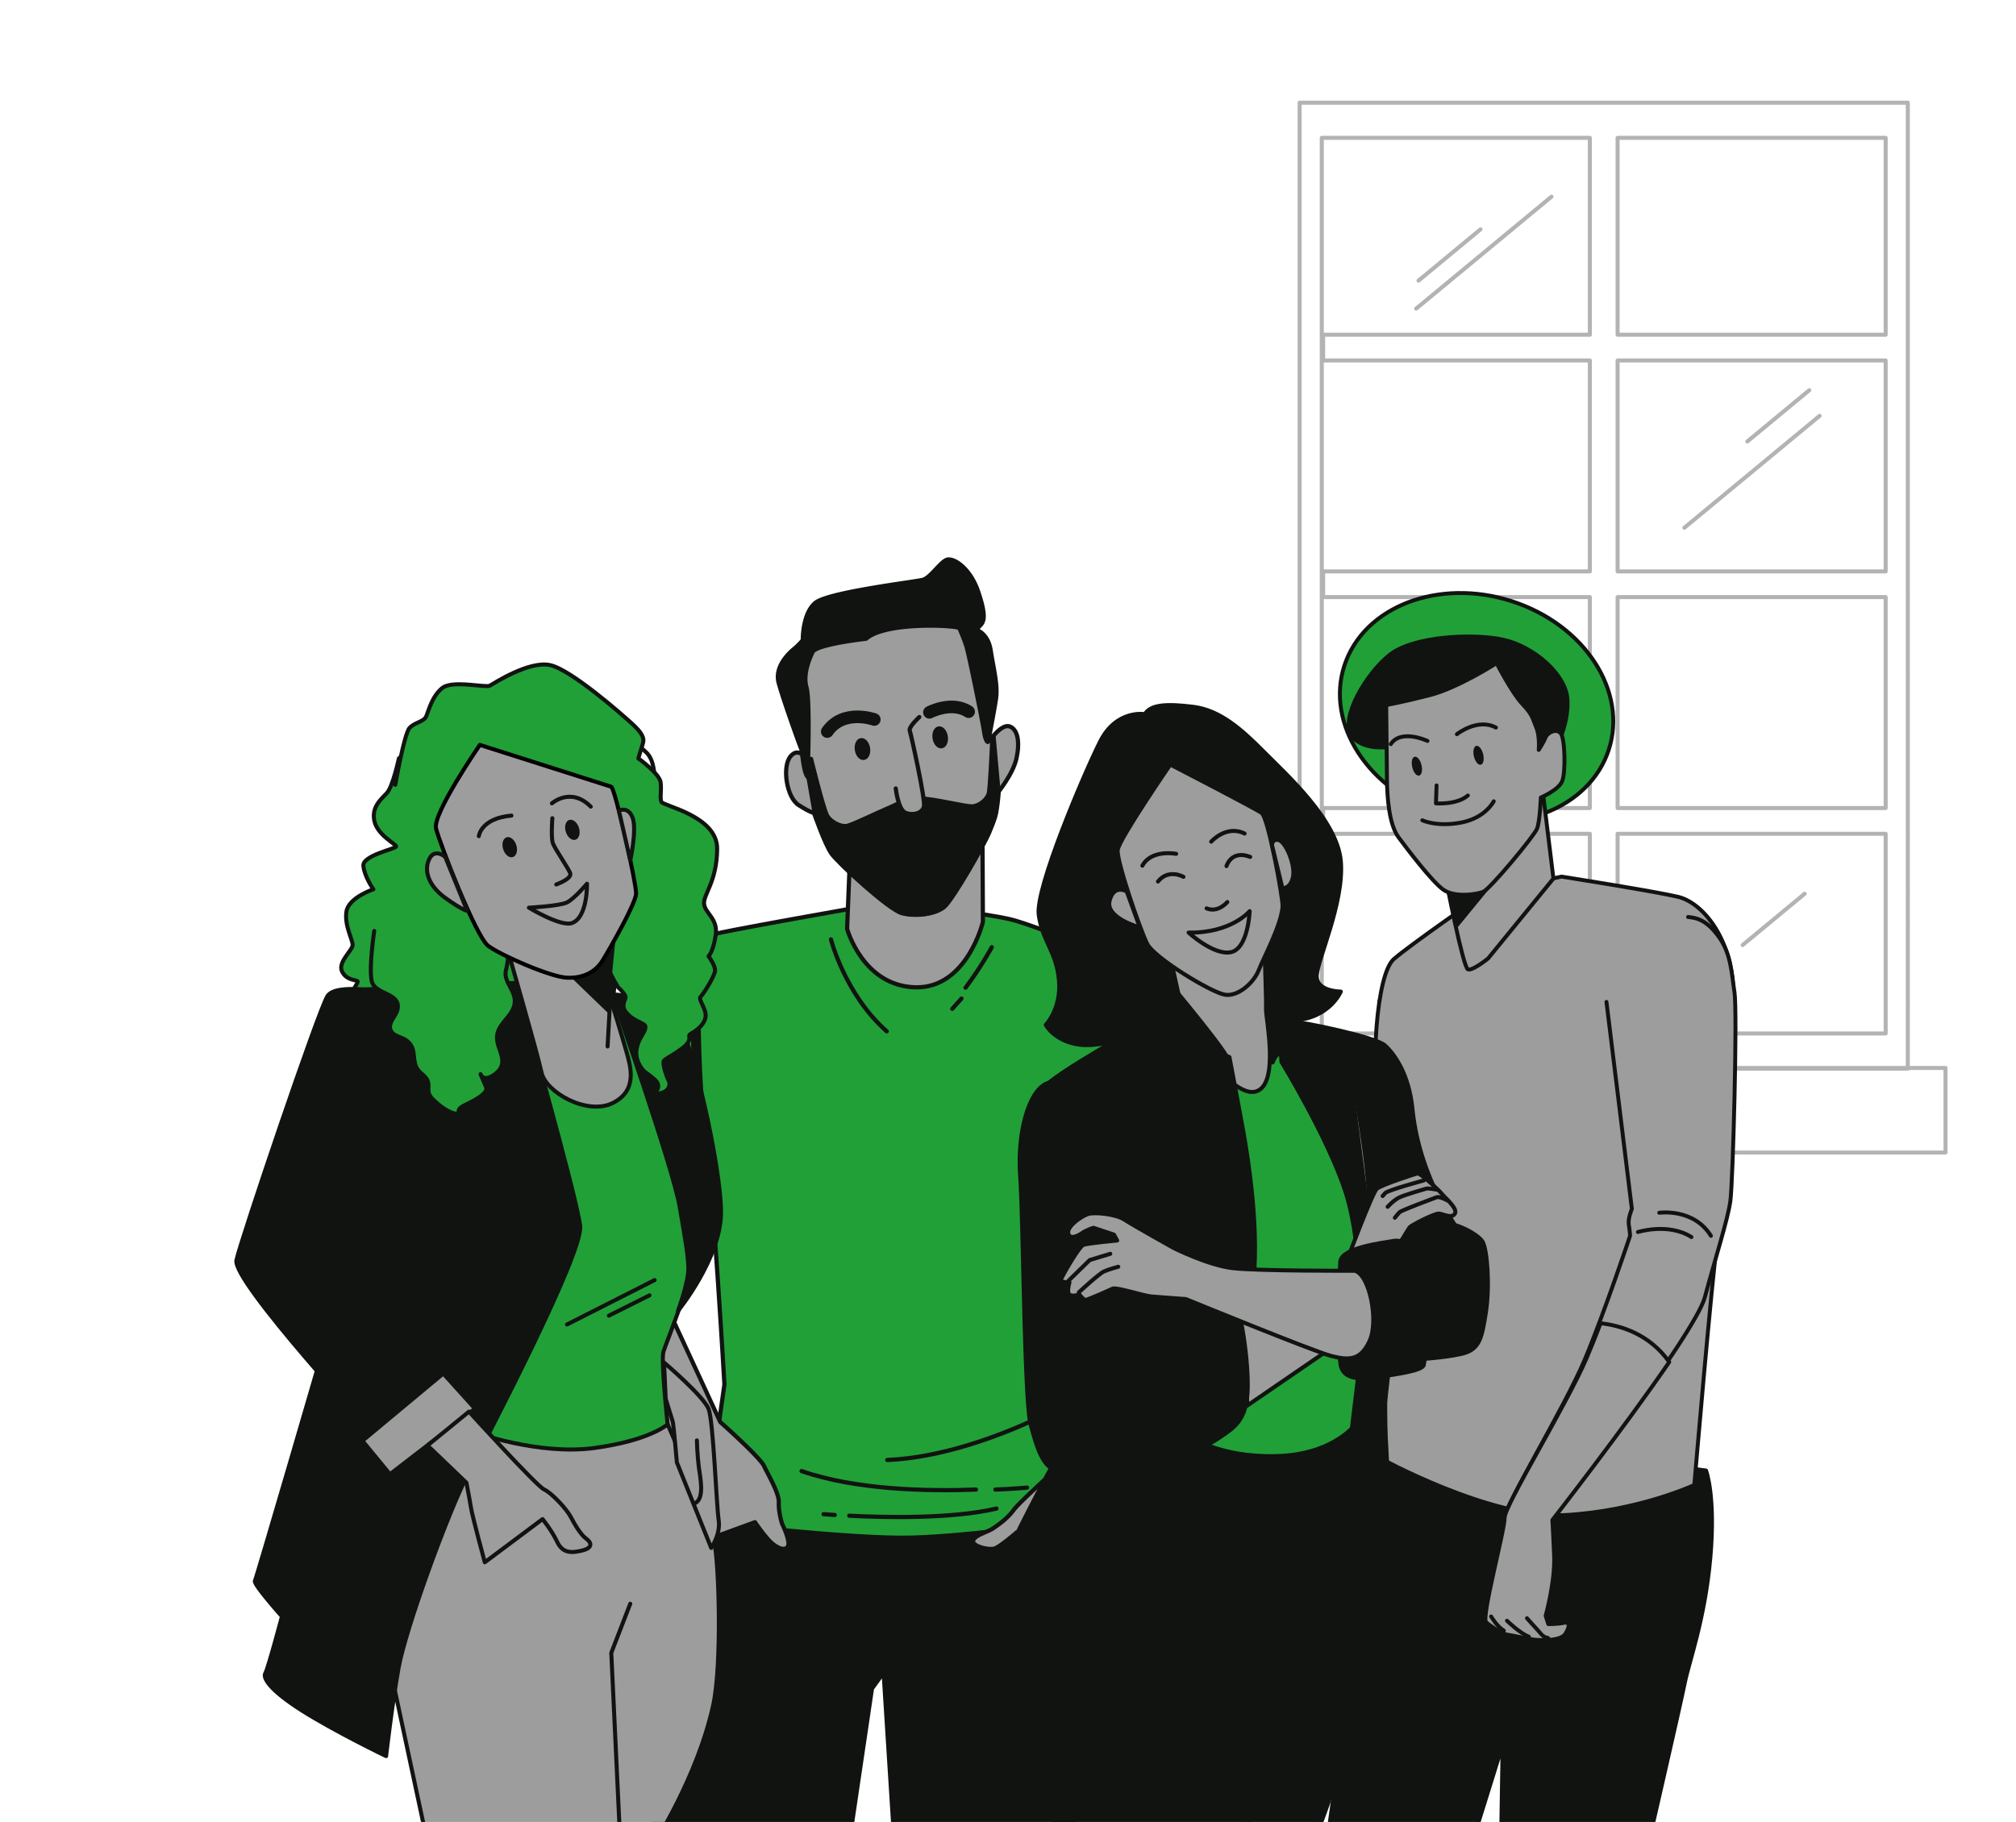 <svg width="427" height="386" fill="none" xmlns="http://www.w3.org/2000/svg"><g clip-path="url(#clip0_3040_437)"><g opacity=".3" stroke="#000" stroke-width=".853" stroke-miterlimit="10" stroke-linecap="round" stroke-linejoin="round"><path d="M342.617 176.642h56.779v42.304h-56.779v-42.304zM279.96 29.204h56.78v41.71h-56.492v5.45h56.492v44.69h-56.492v5.448h56.492v44.691h-56.492v5.449h56.492v42.304h-56.78V29.204zm62.657 47.16h56.779v44.69h-56.779v-44.69zm0 50.138h56.779v44.69h-56.779v-44.69zm56.779-55.587h-56.779V29.204h56.779v41.71zM275.27 226.395h128.815V21.754H275.27v204.641zm53.332-184.719l-28.646 23.707m85.445 22.719l-28.646 23.707m-36.056 76.556l-28.646 23.707M313.579 48.59l-13.13 10.866m82.77 23.214l-13.13 10.866m-51.078 102.237l-13.129 10.866m9.178-63.219l-13.129 10.866m80.301 35.066l-13.131 10.866"/><path d="M267.852 226.26h144.22v17.916h-144.22V226.26z"/></g><path d="M340.312 160.036c-4.877 12.193-21.171 17.552-36.394 11.97-15.224-5.584-23.612-19.996-18.736-32.19 4.876-12.195 21.17-17.553 36.393-11.97 15.224 5.583 23.613 19.995 18.737 32.19z" fill="#21A038"/><path d="M285.181 139.816c4.876-12.194 21.171-17.553 36.394-11.97 15.224 5.584 23.613 19.995 18.737 32.19-4.876 12.194-21.17 17.553-36.394 11.97-15.224-5.584-23.612-19.996-18.737-32.19z" stroke="#111311" stroke-width=".831" stroke-miterlimit="10" stroke-linecap="round" stroke-linejoin="round"/><path d="M294.476 158.221s-6.118 1.027-8.319-2.607c-2.201-3.635 3.185-12.942 8.226-16.914 5.039-3.972 17.746-4.56 24.063-3.161 6.317 1.399 13.228 7.246 13.55 12.653.322 5.408-2.544 10.325-2.913 11.982-.37 1.656-4.113 1.246-4.529.353-.417-.895-6.706-14.026-8.231-14.758-1.525-.733-2.753.263-4.628 1.048-1.875.784-15.934 5.182-15.934 5.182l-1.285 6.222z" fill="#111311" stroke="#111311" stroke-width=".831" stroke-miterlimit="10" stroke-linecap="round" stroke-linejoin="round"/><path d="M297.146 295.648l-.134-17.725-8.746 20.54v.002c-1.758 2.391-3.878 5.496-4.993 7.968-2.113 4.689 3.078 20.812 3.783 19.25.703-1.563 6.307-22.014 6.307-22.014s1-3.507 1.161-6.329l2.622-1.692z" fill="#9D9D9D" stroke="#111311" stroke-width=".831" stroke-miterlimit="10" stroke-linecap="round" stroke-linejoin="round"/><path d="M293.764 307.612s-5.711 1.33-7.413 13.324c-.465 3.271-.854 38.114-1.67 43.861l-3.383 23.837 30.044 3.274 6.921-22.229-.362 22.456 30.133 3.284s7.97-34.585 8.817-38.894c.847-4.309 4.267-13.472 5.416-26.55 1.151-13.079-.913-18.438-.913-18.438l-66.266-8.445-1.324 4.52z" fill="#111311" stroke="#111311" stroke-width=".831" stroke-miterlimit="10" stroke-linecap="round" stroke-linejoin="round"/><path d="M314.545 189.181s-15.804 10.931-19.331 14.014c-3.657 3.197-5.1 22.866-2.965 36.761 2.133 13.896 3.475 35.165 3.083 39.392-.391 4.226-3.292 29.437-3.292 29.437s23.607 13.046 39.293 12.204c15.689-.844 27.532-6.378 27.532-6.378s3.666-43.359 5.002-52.82c1.336-9.459 3.742-41.003 3.269-52.155-.473-11.152-6.613-18.442-11.769-19.648-5.157-1.205-24.646-4.27-24.646-4.27l-16.176 3.463z" fill="#9D9D9D" stroke="#111311" stroke-width=".831" stroke-miterlimit="10" stroke-linecap="round" stroke-linejoin="round"/><path d="M306.174 185.857s3.722 19.228 4.752 19.527c1.031.3 4.264-2.328 4.264-2.328l13.835-16.932-2.114-17.254s-3.815 8.591-9.55 13.74c-5.733 5.148-11.187 3.247-11.187 3.247z" fill="#9D9D9D" stroke="#111311" stroke-width=".831" stroke-miterlimit="10" stroke-linecap="round" stroke-linejoin="round"/><path d="M318.899 183.41L308.6 195.981l-2.574-10.275 12.873-2.296z" fill="#111311" stroke="#111311" stroke-width=".831" stroke-miterlimit="10" stroke-linecap="round" stroke-linejoin="round"/><path d="M316.986 140.491s-8.117 5.245-14.235 6.806c-6.121 1.562-9.142 2.068-9.142 2.068s.116 12.413.158 15.9c.042 3.488.412 9.38 2.438 12.108 2.026 2.729 6.998 9.262 9.424 11.06 2.426 1.797 7.089 1.052 8.507.51 1.417-.542 10.786-11.781 11.415-13.384.63-1.603.803-6.6.803-6.6s3.704-1.547 4.504-3.41c.801-1.862.625-9.127-.295-10.202-.92-1.076-2.792-.166-3.212.903-.42 1.069-1.444 2.629-1.444 2.629s.276-2.895-.527-4.794c-.803-1.899-.706-2.585-2.922-4.917-2.217-2.331-5.472-8.677-5.472-8.677z" fill="#9D9D9D" stroke="#111311" stroke-width=".831" stroke-miterlimit="10" stroke-linecap="round" stroke-linejoin="round"/><path d="M304.273 166.398l-.13 3.805s4.431.344 6.751-1.665m-9.643 5.246s3.061 1.477 8.237.481c5.176-.995 6.895-4.508 6.895-4.508m-14.035-12.782s-5.575-2.631-7.776.675m14.003-2.105s4.383-3.492 8.271-1.405" stroke="#111311" stroke-width=".831" stroke-miterlimit="10" stroke-linecap="round" stroke-linejoin="round"/><path d="M301.086 162.1c.261 1.104.032 2.1-.51 2.221s-1.195-.677-1.455-1.782c-.26-1.106-.033-2.1.51-2.222.543-.12 1.194.677 1.455 1.783zm13.061-2.299c.261 1.105.032 2.099-.511 2.221-.542.12-1.193-.677-1.455-1.782-.26-1.106-.032-2.101.511-2.221.543-.121 1.193.676 1.455 1.782z" fill="#111311"/><path d="M340.257 212.263l5.384 43.871s-.879 2.022-.657 3.32c.222 1.298.276 2.363.276 2.363s-5.453 16.354-9.621 26.277c-4.168 9.924-17.102 31.161-17.052 33.712.051 2.551-4.901 21.081-3.832 22.049 1.069.969 3.657 2.533 4.446 2.622.788.089 4.282.906 5.465 1.039 1.183.133 5.551.413 6.57-1.17 1.018-1.581.965-2.648-.276-2.363-1.241.284-3.242.271-3.242.271l-.559-1.76s1.991-7.198 1.752-12.74c-.24-5.541-.376-7.465-.376-7.465s30.483-39.623 32.56-47.449c2.076-7.825 4.861-16.42 5.406-20.388.546-3.968 1.511-40.127.873-44.228-.637-4.101-.683-8.136-3.379-11.833-2.697-3.696-4.867-3.941-6.445-4.118" fill="#9D9D9D"/><path d="M340.257 212.263l5.384 43.871s-.879 2.022-.657 3.32c.222 1.298.276 2.363.276 2.363s-5.453 16.354-9.621 26.277c-4.168 9.924-17.102 31.161-17.052 33.712.051 2.551-4.901 21.081-3.832 22.049 1.069.969 3.657 2.533 4.446 2.622.788.089 4.282.906 5.465 1.039 1.183.133 5.551.413 6.57-1.17 1.018-1.581.965-2.648-.276-2.363-1.241.284-3.242.271-3.242.271l-.559-1.76s1.991-7.198 1.752-12.74c-.24-5.541-.376-7.465-.376-7.465s30.483-39.623 32.56-47.449c2.076-7.825 4.861-16.42 5.406-20.388.546-3.968 1.511-40.127.873-44.228-.637-4.101-.683-8.136-3.379-11.833-2.697-3.696-4.867-3.941-6.445-4.118m-10.626 66.74s6.45-2.023 11.333 1.068m-6.822-5.144s7.297-1.051 10.947 4.888" stroke="#111311" stroke-width=".831" stroke-miterlimit="10" stroke-linecap="round" stroke-linejoin="round"/><path d="M339.015 280.343c-1 2.606-2.011 5.144-2.957 7.363-4.247 9.964-17.417 31.295-17.369 33.854.048 2.561-5.005 21.166-3.921 22.138 1.085.971 3.714 2.538 4.516 2.626.802.089 4.351.905 5.554 1.038 1.202.133 5.64.409 6.677-1.179 1.037-1.59.984-2.661-.278-2.373-1.26.286-3.295.275-3.295.275l-.566-1.765s2.032-7.229 1.795-12.791c-.236-5.561-.372-7.493-.372-7.493s14.906-19.124 24.76-33.477c-4.229-5.985-10.373-7.756-14.544-8.216z" fill="#9D9D9D" stroke="#111311" stroke-width=".831" stroke-miterlimit="10" stroke-linecap="round" stroke-linejoin="round"/><path d="M323.424 342.839s1.777 2.007 2.399 2.652c.622.645.777 1.239 2.081 1.546" fill="#9D9D9D"/><path d="M323.424 342.839s1.777 2.007 2.399 2.652c.622.645.777 1.239 2.081 1.546" stroke="#111311" stroke-width=".831" stroke-miterlimit="10" stroke-linecap="round" stroke-linejoin="round"/><path d="M319.184 343.368s2.785 2.697 4.643 3.386z" fill="#9D9D9D"/><path d="M319.184 343.368s2.785 2.697 4.643 3.386" stroke="#111311" stroke-width=".831" stroke-miterlimit="10" stroke-linecap="round" stroke-linejoin="round"/><path d="M315.83 342.467s1.184 2.083 2.685 2.99z" fill="#9D9D9D"/><path d="M315.83 342.467s1.184 2.083 2.685 2.99" stroke="#111311" stroke-width=".831" stroke-miterlimit="10" stroke-linecap="round" stroke-linejoin="round"/><path d="M292.922 302.4s-.06 5.701.103 6.644c.162.944-.504 2.567-.702 6.092-.198 3.526.162 7.267-1.922 6.42-2.084-.85-2.271-6.885-1.914-8.389.356-1.503-1.612-6.349-1.612-6.349" fill="#9D9D9D"/><path d="M292.922 302.4s-.06 5.701.103 6.644c.162.944-.504 2.567-.702 6.092-.198 3.526.162 7.267-1.922 6.42-2.084-.85-2.271-6.885-1.914-8.389.356-1.503-1.612-6.349-1.612-6.349" stroke="#111311" stroke-width=".831" stroke-miterlimit="10" stroke-linecap="round" stroke-linejoin="round"/><path d="M254.42 273.423c-1.637-4.572-10.482-66.107-10.482-66.107-4.094 8.439-11.252 51.309-11.252 51.309l-1.005 23.003-.835 4.25c4.578-2.625 15.619-7.621 21.509 1.01.159-.41.281-.757.358-1.032 1.585-5.669 3.344-7.86 1.707-12.433z" fill="#21A038"/><path d="M254.42 273.423c-1.637-4.572-10.482-66.107-10.482-66.107-4.094 8.439-11.252 51.309-11.252 51.309l-1.005 23.003-.835 4.25c4.578-2.625 15.619-7.621 21.509 1.01.159-.41.281-.757.358-1.032 1.585-5.669 3.344-7.86 1.707-12.433zm-5.206 5.224c1.124.308 2.2.735 3.183 1.314m-19.198-.924s5.897-1.644 11.927-1.093m6.508-1.459s-4.566-3.648-8.719-2.726" stroke="#111311" stroke-width=".891" stroke-miterlimit="10" stroke-linecap="round" stroke-linejoin="round"/><path d="M138.152 387.173l6.789-46.272 6.343-25.144 74.445 4.335 4.346 18.859-2.98 57.174-37.518-3.519-2.418-38.281-2.478 3.431-4.899 33.117-41.63-3.7z" fill="#111311" stroke="#111311" stroke-width=".891" stroke-miterlimit="10" stroke-linecap="round" stroke-linejoin="round"/><path d="M184.441 191.767s-33.087 5.779-35.161 6.595c-2.074.815-1.506 31.377.152 42.645 1.658 11.269 4.001 52.301 4.001 52.301l-4.101 29.113s31.29 3.75 44.049 3.333c12.76-.416 26.97-2.717 26.97-2.717s7.649-25.344 8.222-42.464c.573-17.121 10.249-58.842 10.66-61.632.412-2.79 3.675-12.99 3.675-12.99s-22.967-9.837-29.016-11.213c-6.048-1.377-20.44-3.134-29.451-2.971z" fill="#21A038" stroke="#111311" stroke-width=".891" stroke-miterlimit="10" stroke-linecap="round" stroke-linejoin="round"/><path d="M176 199.017s2.951 11.659 11.814 19.476m22.256-17.822s-2.232 4.161-5.566 8.589m-.857 2.289l-1.946 2.177m-21.82 107.394c7.667.388 21.764.696 31.177-1.515m-36.62 1.191s.869.074 2.368.167m29.914-5.379c-10.154.381-25.448.093-36.943-3.925m47.76 3.503s-2.582.251-6.707.422m7.352-14.387c-6.408 2.893-18.572 7.644-30.264 8.118m34.888-10.296s-.876.46-2.424 1.185" stroke="#111311" stroke-width=".891" stroke-miterlimit="10" stroke-linecap="round" stroke-linejoin="round"/><path d="M180.067 180.564l-.648 16.215s3.308 12.103 14.455 12.388c10.932.279 14.31-13.85 14.31-13.85l-.085-17.188s-10.542 7.33-15.792 6.115c-5.249-1.216-12.24-3.68-12.24-3.68z" fill="#9D9D9D" stroke="#111311" stroke-width=".891" stroke-miterlimit="10" stroke-linecap="round" stroke-linejoin="round"/><path d="M170.821 160.852s-1.643-2.777-3.418-.571c-1.776 2.205-.797 8.664 1.743 10.276 2.539 1.612 3.255 1.679 3.255 1.679s2.288 6.582 3.683 8.586c1.395 2.003 12.137 11.876 14.923 12.638 2.786.76 6.964.279 8.767-1.3 1.804-1.578 8.316-12.952 9.448-15.717 1.134-2.765 1.344-3.369 1.599-5.093.255-1.724.353-3.212.353-3.212s3.377-4.053 4.124-7.478c.748-3.425.296-6.09-1.418-6.75-1.713-.661-4.165 2.854-4.165 2.854l-3.632-19.566s-1.381-5.374-3.077-6.157c-1.696-.784-14.68-.38-20.386 1.455-5.706 1.837-11.312 3.807-12.052 6.359-.739 2.553.253 21.997.253 21.997z" fill="#9D9D9D" stroke="#111311" stroke-width=".891" stroke-miterlimit="10" stroke-linecap="round" stroke-linejoin="round"/><path d="M183.453 135.324s-10.531 1.152-11.344 2.827c-.812 1.673-2.038 4.865-1.292 7.463.745 2.599.331 15.59.331 15.59s1.076 4.186.045 3.506c-1.029-.68-1.249-5.563-1.535-6.173-.286-.61-3.755-10.271-4.73-13.864-.975-3.592 2.48-6.575 3.337-7.272.856-.698 1.77-1.779 1.77-1.779s-.106-5.651 2.678-7.918c2.785-2.267 21.189-4.431 22.76-4.867 1.572-.437 3.541-3.558 4.955-4.203 1.414-.645 5.031 1.638 6.738 6.661 1.705 5.022 1.321 6.348.435 7.236l-.884.89s2.544.627 3.119 4.377c.576 3.75 1.551 7.342 1.126 10.22-.426 2.877-1.526 8.384-1.611 8.959-.085.576-.653-.03-.926-2.001-.274-1.971-3.218-16.445-3.734-18.05a36.801 36.801 0 00-1.504-3.836c-.287-.61-15.608-1.463-19.734 2.234z" fill="#111311" stroke="#111311" stroke-width=".891" stroke-miterlimit="10" stroke-linecap="round" stroke-linejoin="round"/><path d="M191.235 193.4c2.802.763 7.003.28 8.817-1.305 1.814-1.586 8.362-13.009 9.502-15.786 1.139-2.778 1.35-3.385 1.607-5.117.256-1.731.356-3.227.356-3.227l-1.074-11.94c-.107.135-.195.248-.26.336-.163 3.641-.503 10.669-.739 11.662-.321 1.349-1.979 2.698-3.452 2.81-1.475.113-8.139-1.64-11.17-1.674-3.031-.033-4.154.989-6.614 2.014-2.459 1.023-7.57 3.552-8.823 3.811-1.253.259-3.402-.82-4.177-2.147-.776-1.326-3.421-12.06-3.421-12.06-.083.665-.902 1.874-.902 1.874l1.641 9.433s2.301 6.611 3.704 8.623c1.402 2.013 12.203 11.929 15.005 12.693z" fill="#111311"/><path d="M191.235 193.4c2.802.763 7.003.28 8.817-1.305 1.814-1.586 8.362-13.009 9.502-15.786 1.139-2.778 1.35-3.385 1.607-5.117.256-1.731.356-3.227.356-3.227l-1.074-11.94c-.107.135-.195.248-.26.336-.163 3.641-.503 10.669-.739 11.662-.321 1.349-1.979 2.698-3.452 2.81-1.475.113-8.139-1.64-11.17-1.674-3.031-.033-4.154.989-6.614 2.014-2.459 1.023-7.57 3.552-8.823 3.811-1.253.259-3.402-.82-4.177-2.147-.776-1.326-3.421-12.06-3.421-12.06-.083.665-.902 1.874-.902 1.874l1.641 9.433s2.301 6.611 3.704 8.623c1.402 2.013 12.203 11.929 15.005 12.693z" stroke="#111311" stroke-width=".891" stroke-miterlimit="10" stroke-linecap="round" stroke-linejoin="round"/><path d="M194.716 151.909s-2.297 2.102-2.029 2.869c.269.769 3.349 14.651 3.022 16.097-.326 1.445-2.404 1.969-3.941 1.314-1.538-.653-2.041-5.144-2.041-5.144" fill="#9D9D9D"/><path d="M194.716 151.909s-2.297 2.102-2.029 2.869c.269.769 3.349 14.651 3.022 16.097-.326 1.445-2.404 1.969-3.941 1.314-1.538-.653-2.041-5.144-2.041-5.144" stroke="#111311" stroke-width=".891" stroke-miterlimit="10" stroke-linecap="round" stroke-linejoin="round"/><path d="M196.855 150.916s4.703-2.494 8.306-.141m-19.981 1.654s-6.549-2.356-9.964 2.558" stroke="#111311" stroke-width="2.672" stroke-miterlimit="10" stroke-linecap="round" stroke-linejoin="round"/><path d="M183.824 158.527c.137 1.038-.269 1.955-.904 2.048-.636.092-1.262-.676-1.399-1.714-.137-1.038.269-1.955.904-2.047.636-.093 1.263.675 1.399 1.713z" fill="#111311"/><path d="M181.499 158.862c-.158-1.036.239-1.951.887-2.045.649-.094 1.302.669 1.461 1.705.158 1.035-.239 1.951-.888 2.045-.648.094-1.301-.67-1.46-1.705z" stroke="#111311" stroke-width=".891" stroke-miterlimit="10" stroke-linecap="round" stroke-linejoin="round"/><path d="M200.287 156.049c.137 1.038-.268 1.955-.904 2.047-.636.092-1.262-.676-1.398-1.713-.137-1.038.268-1.955.904-2.047.636-.093 1.263.675 1.398 1.713z" fill="#111311"/><path d="M197.964 156.387c-.158-1.035.239-1.951.887-2.045.648-.094 1.302.67 1.46 1.705.158 1.036-.239 1.951-.887 2.045-.648.094-1.302-.669-1.46-1.705zm-11.424 21.087s8.351 2.684 13.919-2.498m53.26 110.868a7.934 7.934 0 010 0z" stroke="#111311" stroke-width=".891" stroke-miterlimit="10" stroke-linecap="round" stroke-linejoin="round"/><path d="M253.299 286.226c-6.003-8.685-17.279-3.645-21.954-.999l-4.862 21.036-1.552 3.897s-9.009 8.047-10.238 9.75c-1.229 1.703-2.977 2.954-4.281 3.842-1.304.888-3.928 1.45-4.298 2.628-.369 1.178 3.399 2.139 4.644 1.649 1.245-.489 4.608-3.408 4.608-3.408l-2.501 5.021 14.231 8.209s1.448-4.512 2.247-7.267c.798-2.755 2.347-9.278 2.716-10.457.36-1.148 18.915-27.353 21.437-34.425a17.21 17.21 0 01-.197.524zM148.347 197.84s-4.369 3.409-5.684 7.108c-1.315 3.699-20.069 49.78-23.978 56.653-3.909 6.873-5.132 12.593-3.822 15.535 1.312 2.941 28.437 27.884 28.437 27.884s1.808 11.44 2.356 14.31a657.887 657.887 0 001.568 7.794l12.675-4.633s1.912 2.798 3.264 4.134c1.353 1.335 3.174 2.112 3.73.958.556-1.156-1.24-4.747-1.24-4.747s-.796-2.49-.697-4.493c.1-2.003-2.24-5.847-3.124-7.742-.883-1.895-9.276-9.332-9.276-9.332l-14.999-32.445 10.957-28.509s-2.504-34.445-.167-42.475z" fill="#9D9D9D" stroke="#111311" stroke-width=".891" stroke-miterlimit="10" stroke-linecap="round" stroke-linejoin="round"/><path d="M136.761 268.692l11.444-23.925s-3.077-38.91-.76-46.924c0 0-4.338 3.402-5.642 7.093-1.304 3.691-19.904 49.681-23.782 56.54-3.877 6.86-5.091 12.569-3.788 15.505.369.834 2.504 4.573 7.209 7.961 2.146-3.292 7.601-10.897 17.415-10.663l-2.096-5.587z" fill="#21A038" stroke="#111311" stroke-width=".891" stroke-miterlimit="10" stroke-linecap="round" stroke-linejoin="round"/><path d="M123.01 265.753s6.055-.3 11.25 2.559m-3.119-3.514s4.771 1.855 6.281 3.855" stroke="#111311" stroke-width=".891" stroke-miterlimit="10" stroke-linecap="round" stroke-linejoin="round"/><path d="M232.683 305.385s-14.206 29.301-12.336 46.004c1.87 16.701 2.954 36.857 2.954 36.857l53.667 5.048s8.525-19.622 9.32-31.803c.793-12.181 1.062-25.896 1.062-25.896l1.492-35.14-53.49-5.032-2.669 9.962z" fill="#111311" stroke="#111311" stroke-width=".853" stroke-miterlimit="10" stroke-linecap="round" stroke-linejoin="round"/><path d="M254.892 337.746s6.333 20.156 8.315 35.653c1.982 15.497 1.477 18.214 1.477 18.214m-2.106-36.601s10.451-7.387 14.528-16.994" stroke="#111311" stroke-width=".853" stroke-miterlimit="10" stroke-linecap="round" stroke-linejoin="round"/><path d="M273.854 217.743l-26.052 6.238s7.147 15.67 7.52 37.18c.372 21.51-3.524 42.986-3.524 42.986s6.016 4.642 18.516 4.343c12.501-.299 17.078-7.086 17.078-7.086s3.499-35.583.662-50.107c-2.838-14.523-14.2-33.554-14.2-33.554z" fill="#21A038" stroke="#111311" stroke-width=".853" stroke-miterlimit="10" stroke-linecap="round" stroke-linejoin="round"/><path d="M242.486 151.3s-6.028-1.069-9.48 5.823c-3.451 6.892-13.755 31.097-12.993 36.707.763 5.61 3.741 7.736 4.282 13.827.539 6.093-2.799 9.472-2.799 9.472s1.832 3.528 7.26 4.205c5.43.678 14.16-3.034 19.774-3.849 5.615-.815 17.78-.847 25.458-1.302 7.677-.454 10.001-6.109 10.001-6.109s-5.191.016-5.099-3.331c.092-3.348 5.805-15.398 5.113-24.19-.69-8.791-11.639-18.546-16.393-23.356-4.753-4.809-9.289-8.759-14.878-9.452-5.589-.693-9.016-.511-10.246 1.555z" fill="#111311" stroke="#111311" stroke-width=".853" stroke-miterlimit="10" stroke-linecap="round" stroke-linejoin="round"/><path d="M235.614 181.905s-5.729 8.093-6.021 15.712c-.291 7.618 5.124 8.638 6.338 7.757m32.269-32.47s10.477 12.328 11.197 24.061" stroke="#111311" stroke-width=".853" stroke-miterlimit="10" stroke-linecap="round" stroke-linejoin="round"/><path d="M247.76 202.25l3.488 15.793s9.604 14.669 14.732 13.208c5.128-1.462 2.099-15.522 2.168-17.458.07-1.936-.277-11.506-.277-11.506s-4.066 5.27-6.257 5.064c-2.192-.206-13.854-5.101-13.854-5.101z" fill="#9D9D9D" stroke="#111311" stroke-width=".853" stroke-miterlimit="10" stroke-linecap="round" stroke-linejoin="round"/><path d="M247.877 161.975s-10.861 15.817-11.143 18.094c-.283 2.278 4.743 16.93 6.255 19.908 1.513 2.978 13.606 10.319 16.459 10.764 2.854.446 6.142-2.612 7.145-5.178 1.002-2.563 4.762-9.483 5.07-13.503.115-1.501-3.013-18.791-4.426-19.81-1.413-1.02-19.36-10.275-19.36-10.275z" fill="#9D9D9D" stroke="#111311" stroke-width=".853" stroke-miterlimit="10" stroke-linecap="round" stroke-linejoin="round"/><path d="M250.656 185.761s-3.167-1.803-5.391.996m14.509-3.264s1.01-3.518 5.025-1.948m-15.686-.653s-5.224-1.028-7.157 2.517m14.578-5.097s3.215-3.631 7.075-1.72m-3.654 14.515s-1.943 2.363-4.391 1.337" stroke="#111311" stroke-width=".853" stroke-miterlimit="10" stroke-linecap="round" stroke-linejoin="round"/><path d="M264.684 193.037s-3.873 4.687-12.93 4.54c0 0 5.395 4.972 9.015 4.137 3.622-.834 3.915-8.677 3.915-8.677zm-26.036-4.176s-2.728-1.657-3.634 1.995c-.905 3.652 6.411 5.624 6.411 5.624l-2.777-7.619zm30.751-9.891s.18-1.476 1.586-.937c1.408.538 3.393 5.165 2.879 7.734-.516 2.568-2.236 2.428-2.236 2.428l-2.229-9.225z" fill="#9D9D9D" stroke="#111311" stroke-width=".853" stroke-miterlimit="10" stroke-linecap="round" stroke-linejoin="round"/><path d="M243.304 216.371s-20.94 11.652-22.059 13.996c-1.12 2.346 4.173 75.549 4.173 75.549s-23.981 42.19-20.288 50.252c3.693 8.063 23.759 17.347 24.58 18.827.822 1.48 13.84-35.632 19.214-49.654 5.375-14.023 14.468-39.425 16.291-51.687 1.824-12.262-.983-28.998-1.981-34.523-.997-5.527-2.83-15.163-2.83-15.163l-17.1-7.597z" fill="#111311" stroke="#111311" stroke-width=".853" stroke-miterlimit="10" stroke-linecap="round" stroke-linejoin="round"/><path d="M248.13 208.789s12.699 15.17 11.928 15.786c-.769.615-10.269 11.802-10.269 11.802l-10.417-19.379 8.758-8.209zm23.293 16.176s10.01 16.373 13.629 27.753c3.618 11.38 3.574 30.99 2.651 38.605l-1.741 14.367s.701 36.841 1.613 43.057c.912 6.216 2.183 17.721 2.183 17.721s2.061-.502 2.819-8.133c.757-7.632 1.877-38.869 1.062-51.381-.816-12.511.695-32.98-.346-36.758l-1.042-3.778 18.243-3.674s-9.705-11.5-11.334-27.836c-.741-7.433-3.872-11.673-5.825-13.437-1.951-1.764-17.384-5.001-20.04-5.081-2.655-.081-1.872 8.575-1.872 8.575z" fill="#111311" stroke="#111311" stroke-width=".853" stroke-miterlimit="10" stroke-linecap="round" stroke-linejoin="round"/><path d="M269.563 225.087s.787-2.223 1.756-1.778c.969.444 8.942 6.317 9.851 5.871.909-.444-7.21-13.396-8.848-15.317a20.695 20.695 0 00-3.364-3.143l-.412 3.319 1.017 11.048z" fill="#111311" stroke="#111311" stroke-width=".853" stroke-miterlimit="10" stroke-linecap="round" stroke-linejoin="round"/><path d="M286.247 226.902s3.869 20.132 3.74 28.634z" fill="#9D9D9D"/><path d="M286.247 226.902s3.869 20.132 3.74 28.634" stroke="#111311" stroke-width=".853" stroke-miterlimit="10" stroke-linecap="round" stroke-linejoin="round"/><path d="M285.477 266.566s5.224-13.953 6.158-14.732c.934-.78 8.069-3.143 8.638-3.234.57-.09 4.577 3.607 5.178 4.387.601.778 3.389 3.061 2.695 4.151-.694 1.092-2.382.066-3.348-.025-.965-.09-5.891 2.481-6.22 2.883-.33.403-2.292 3.83-2.968 4.777-.676.948-10.133 1.793-10.133 1.793z" fill="#9D9D9D" stroke="#111311" stroke-width=".853" stroke-miterlimit="10" stroke-linecap="round" stroke-linejoin="round"/><path d="M306.617 254.343s-1.736-.933-2.319-.7c-.583.233-7.462 2.755-7.886 3.196-.425.441-.975 1.157-.975 1.157m-1.524-2.323s1.285-1.418 2.463-1.98c1.181-.563 5.209-1.721 5.69-1.867.481-.147 2.195.208 2.195.208m-2.679-1.952s-7.653 2.064-8.193 2.686l-.538.623" stroke="#111311" stroke-width=".853" stroke-miterlimit="10" stroke-linecap="round" stroke-linejoin="round"/><path d="M293.181 264.817s7.536-4.41 10.742-5.522c3.206-1.11 9.114 2.093 10.098 3.774.985 1.681 1.569 9.327.708 14.894-.862 5.568-1.334 7.995-5.192 8.868-3.858.874-8.998 1.096-9.526 1.222-.526.127.289-10.563-2.197-16.622-2.485-6.059-4.633-6.614-4.633-6.614z" fill="#111311" stroke="#111311" stroke-width=".853" stroke-miterlimit="10" stroke-linecap="round" stroke-linejoin="round"/><path d="M283.875 267.267s-.782 20.018.26 22.583c1.042 2.565 4.468 2.36 8.104 1.821 3.636-.539 8.995-1.267 9.315-2.472.319-1.203 1.597-12.891.354-17.942-1.244-5.052-4.005-8.837-6.611-8.377-2.608.459-11.055 1.426-11.422 4.387z" fill="#111311" stroke="#111311" stroke-width=".853" stroke-miterlimit="10" stroke-linecap="round" stroke-linejoin="round"/><path d="M264.122 297.82l22.913-15.717-8.241-6.923-17.61 5.516s3.272 12.468 2.938 17.124z" fill="#9D9D9D" stroke="#111311" stroke-width=".853" stroke-miterlimit="10" stroke-linecap="round" stroke-linejoin="round"/><path d="M252.483 306.842s2.179.206 5.486-2.058c3.309-2.264 6.241-3.705 6.314-10.998.074-7.296-1.967-18.655-3.425-20.225-1.458-1.57-12.148-.862-12.508-.181-.359.683 6.627 14.371 6.382 21.935-.246 7.565-2.249 11.527-2.249 11.527z" fill="#111311" stroke="#111311" stroke-width=".853" stroke-miterlimit="10" stroke-linecap="round" stroke-linejoin="round"/><path d="M224.539 231.046s-1.158-3.2-3.987-.777c-2.831 2.425-5.118 9.798-4.466 19.025.652 9.226.871 47.626 2.202 52.477 1.33 4.851 2.558 9.407 5.945 9.87 3.389.464 14.749-.037 22.761-2.432 8.011-2.392 8.755-11.773 7.165-20.086-1.592-8.313-5.538-15.417-8.153-17.669-2.615-2.252-3.8-4.941-6.079-11.028-2.28-6.087-7.273-21.452-8.917-23.756" fill="#111311"/><path d="M224.539 231.046s-1.158-3.2-3.987-.777c-2.831 2.425-5.118 9.798-4.466 19.025.652 9.226.871 47.626 2.202 52.477 1.33 4.851 2.558 9.407 5.945 9.87 3.389.464 14.749-.037 22.761-2.432 8.011-2.392 8.755-11.773 7.165-20.086-1.592-8.313-5.538-15.417-8.153-17.669-2.615-2.252-3.8-4.941-6.079-11.028-2.28-6.087-7.273-21.452-8.917-23.756m.464 48.34a16.93 16.93 0 01-2.37 1.48m12.328-12.648s-3.476 5.463-7.945 9.528" stroke="#111311" stroke-width=".853" stroke-miterlimit="10" stroke-linecap="round" stroke-linejoin="round"/><path d="M286.986 269.221s-20.722.084-25.996-.566c-5.274-.649-12.438-4.273-12.438-4.273s-8.572-4.786-10.398-5.99c-1.825-1.204-6.42-1.641-7.745-1.179-1.325.462-4.395 2.523-4.155 4.016.24 1.493 2.035.635 2.96-.012.925-.647 2.388-1.097 2.388-1.097l4.333 1.442.692 1.244s-6.269.579-7.158.935c-.89.357-3.933 5.655-4.493 6.779-.561 1.123-.125 1.017.71 1.096l.836.08s-.703 2.286.097 2.656c.8.37 1.986-.105 1.986-.105s.85 1.111 1.268 1.151c.418.04 5.037-2.021 5.787-2.391.749-.369 6.578 1.509 8.109 1.655 1.534.146 7.4.558 7.4.558s27.098 11.111 30.788 12.051c3.689.939 6.214 1.033 8.14-3.195 1.926-4.229.021-13.969-3.111-14.855z" fill="#9D9D9D" stroke="#111311" stroke-width=".853" stroke-miterlimit="10" stroke-linecap="round" stroke-linejoin="round"/><path d="M228.486 273.81s4.265-3.94 5.303-4.422c1.039-.481 3.062-1.014 3.062-1.014m-10.507 2.941l4.457-4.357 4.359-1.326M125.556 153.639s1.158.694 3.012 1.39c1.853.694 6.486 2.316 8.571 4.633 2.084 2.316 1.39 7.876 1.39 7.876m-39.42 5.371l-1.815 3.893" stroke="#111311" stroke-width=".853" stroke-miterlimit="10" stroke-linecap="round" stroke-linejoin="round"/><path d="M84.479 160.681s-1.264 5.968-2.54 7.336c-1.277 1.367-3.305 2.984-2.632 5.967.674 2.984 4.607 4.849 4.595 5.346-.012.498-7.132 1.865-6.938 4.103.195 2.239 2.118 4.973 2.118 4.973s-5.265 1.741-5.71 4.725c-.445 2.984 1.347 5.967 1.32 7.087-.026 1.119-3.195 3.605-2.248 5.595.945 1.989 3.19 1.74 3.305 2.113.115.373-1.292 1.989-1.316 2.984-.024.994.7 1.865.7 1.865h42.023l-11.918-62.164-15.814 6.091-4.945 3.979z" fill="#21A038" stroke="#111311" stroke-width=".853" stroke-miterlimit="10" stroke-linecap="round" stroke-linejoin="round"/><path d="M141.408 301.755s8.667 19.725 9.805 24.567c1.137 4.842 1.677 26.395-.127 34.789-3.286 15.286-12.703 29.768-12.703 29.768H90.648l-9.843-45.962L95.18 300.14l46.227 1.615z" fill="#9D9D9D" stroke="#111311" stroke-width=".853" stroke-miterlimit="10" stroke-linecap="round" stroke-linejoin="round"/><path d="M133.491 339.771l-4.018 10.401 1.914 40.484" stroke="#111311" stroke-width=".853" stroke-miterlimit="10" stroke-linecap="round" stroke-linejoin="round"/><path d="M140.649 288.664s8.434 7.172 9.444 9.863c1.011 2.689 1.656 20.443 2.121 23.491.464 3.049-1.579 5.917-1.579 5.917l-7.271-18.111s-.701-8.069-.867-8.608L141 296.374l-.351-7.71z" fill="#9D9D9D" stroke="#111311" stroke-width=".853" stroke-miterlimit="10" stroke-linecap="round" stroke-linejoin="round"/><path d="M147.601 305.162s.101 3.227.403 5.559c.302 2.331 1.273 6.635-.725 7.711" fill="#9D9D9D"/><path d="M147.601 305.162s.101 3.227.403 5.559c.302 2.331 1.273 6.635-.725 7.711" stroke="#111311" stroke-width=".853" stroke-miterlimit="10" stroke-linecap="round" stroke-linejoin="round"/><path d="M110.044 212.27l11.468.358 8.199.271 9.534 7.979s8.001 39.81 8.657 42.321c.656 2.51-6.794 21.34-7.376 23.132-.581 1.794.881 15.423.881 15.423s-3.669 3.407-15.543 5.021c-11.875 1.613-25.561-3.407-25.561-3.407s9.003-23.672 10.925-36.404c0 0 1.672-24.567 1.125-31.56-.548-6.995-2.309-23.134-2.309-23.134z" fill="#21A038" stroke="#111311" stroke-width=".853" stroke-miterlimit="10" stroke-linecap="round" stroke-linejoin="round"/><path d="M138.652 271.195l-18.565 9.416m17.488-6.187l-8.609 4.304" stroke="#111311" stroke-width=".853" stroke-miterlimit="10" stroke-linecap="round" stroke-linejoin="round"/><path d="M106.904 199.088s6.897 23.882 7.789 28.109c.893 4.228 9.724 9.2 15.136 6.465 5.412-2.735 3.674-7.957 2.759-11.189-.917-3.233-2.877-9.574-2.877-9.574l2.087-19.395s-6.552 8.703-8.938 9.697c-2.387.995-15.956-4.113-15.956-4.113z" fill="#9D9D9D" stroke="#111311" stroke-width=".853" stroke-miterlimit="10" stroke-linecap="round" stroke-linejoin="round"/><path d="M119.808 205.371l9.039 8.722 2.22-18.712-11.259 9.99z" fill="#111311" stroke="#111311" stroke-width=".853" stroke-miterlimit="10" stroke-linecap="round" stroke-linejoin="round"/><path d="M129.164 213.142l-.475 8.562" stroke="#111311" stroke-width=".853" stroke-miterlimit="10" stroke-linecap="round" stroke-linejoin="round"/><path d="M129.773 210.926s12.773 36.492 14.187 44.741c1.414 8.249 1.729 10.043 1.839 12.912.11 2.868-2.195 9.146-2.195 9.146s9.057-11.119 9.113-20.802c.055-9.685-6.523-38.934-9.593-40.707-12.204-7.048-13.351-5.29-13.351-5.29z" fill="#111311" stroke="#111311" stroke-width=".853" stroke-miterlimit="10" stroke-linecap="round" stroke-linejoin="round"/><path d="M141.63 228.918s5.454 16.414 4.8 28.657" stroke="#111311" stroke-width=".853" stroke-miterlimit="10" stroke-linecap="round" stroke-linejoin="round"/><path d="M98.29 170.504l5.794-8.206 26.816 27.228s-1.63 15.914-1.642 16.411c-.012.498 1.662 3.233 1.662 3.233s.732.622 1.332 1.492c.6.87-.021.87-.175 2.114-.155 1.243.7 1.865 1.307 2.487.606.621 2.083 1.243 2.941 1.74.858.497.085 1.616-.563 2.735-.649 1.119-1.571 3.233-.506 5.47 1.065 2.239 1.695 1.865 3.518 3.605 1.822 1.741-.827 3.358-.827 3.358s1.376-.374 2.504-.746c1.128-.373 1.656-1.617 1.18-2.487-.477-.87-1.402-3.73-1.017-4.227.385-.497 3.908-2.237 4.936-3.606 1.028-1.367-.085-1.615.797-2.113.883-.497 2.651-1.617 3.066-3.357.415-1.74-1.647-3.854-1.011-4.476.637-.622 3.028-4.449 3.056-5.568.026-1.119-1.39-3.012-1.39-3.012s.923-.744 1.508-4.35c.585-3.605-2.248-4.724-2.448-6.713-.2-1.99 2.726-4.725 2.77-11.688.044-6.961-11.467-9.075-11.819-9.946-.351-.87.055-2.238-.149-4.103-.203-1.865-4.724-5.097-4.724-5.097s.541-1.865.945-3.108c.403-1.244-.191-2.362-2.381-4.352-2.19-1.989-12.78-11.313-17.231-12.308-4.453-.995-11.905 3.854-12.788 4.351-.882.498-7.927-1.243-10.082.498-2.156 1.74-2.85 4.724-3.378 5.968-.528 1.243-2.392 1.243-3.541 2.486-1.15 1.243-3.028 12.06-3.028 12.06" fill="#21A038"/><path d="M98.29 170.504l5.794-8.206 26.816 27.228s-1.63 15.914-1.642 16.411c-.012.498 1.662 3.233 1.662 3.233s.732.622 1.332 1.492c.6.87-.021.87-.175 2.114-.155 1.243.7 1.865 1.307 2.487.606.621 2.083 1.243 2.941 1.74.858.497.085 1.616-.563 2.735-.649 1.119-1.571 3.233-.506 5.47 1.065 2.239 1.695 1.865 3.518 3.605 1.822 1.741-.827 3.358-.827 3.358s1.376-.374 2.504-.746c1.128-.373 1.656-1.617 1.18-2.487-.477-.87-1.402-3.73-1.017-4.227.385-.497 3.908-2.237 4.936-3.606 1.028-1.367-.085-1.615.797-2.113.883-.497 2.651-1.617 3.066-3.357.415-1.74-1.647-3.854-1.011-4.476.637-.622 3.028-4.449 3.056-5.568.026-1.119-1.39-3.012-1.39-3.012s.923-.744 1.508-4.35c.585-3.605-2.248-4.724-2.448-6.713-.2-1.99 2.726-4.725 2.77-11.688.044-6.961-11.467-9.075-11.819-9.946-.351-.87.055-2.238-.149-4.103-.203-1.865-4.724-5.097-4.724-5.097s.541-1.865.945-3.108c.403-1.244-.191-2.362-2.381-4.352-2.19-1.989-12.78-11.313-17.231-12.308-4.453-.995-11.905 3.854-12.788 4.351-.882.498-7.927-1.243-10.082.498-2.156 1.74-2.85 4.724-3.378 5.968-.528 1.243-2.392 1.243-3.541 2.486-1.15 1.243-3.028 12.06-3.028 12.06" stroke="#111311" stroke-width=".853" stroke-miterlimit="10" stroke-linecap="round" stroke-linejoin="round"/><path d="M109.324 208.236s12.981 45.637 13.554 51.556c.575 5.917-19.732 44.652-23.874 52.721-4.14 8.07-13.165 32.637-14.625 41.066-1.46 8.428-2.6 18.47-2.6 18.47s-10.812-5.2-17.876-9.683c-7.065-4.483-8.26-6.994-7.7-7.89.56-.897 3.52-12.015 3.52-12.015s-6.11-6.815-5.735-7.533c.376-.717 14.265-48.417 14.265-48.417s3.656-76.751 5.09-76.751c1.435 0 35.981-1.524 35.981-1.524z" fill="#111311" stroke="#111311" stroke-width=".853" stroke-miterlimit="10" stroke-linecap="round" stroke-linejoin="round"/><path d="M108.014 230.028l14.865 29.764" stroke="#111311" stroke-width=".853" stroke-miterlimit="10" stroke-linecap="round" stroke-linejoin="round"/><path d="M81.939 210.297s-10.708-2.152-12.57.717c-1.864 2.87-18.285 51.467-19.29 55.95-1.006 4.483 29.75 37.658 29.75 37.658l15.858-10.58-18.727-26.361 10.238-37.658" fill="#111311"/><path d="M81.939 210.297s-10.708-2.152-12.57.717c-1.864 2.87-18.285 51.467-19.29 55.95-1.006 4.483 29.75 37.658 29.75 37.658l15.858-10.58-18.727-26.361 10.238-37.658" stroke="#111311" stroke-width=".853" stroke-miterlimit="10" stroke-linecap="round" stroke-linejoin="round"/><path d="M84.51 241.727l-7.645 23.629 17.103 25.638m-7.374-56.679l-1.095 3.494" stroke="#111311" stroke-width=".853" stroke-miterlimit="10" stroke-linecap="round" stroke-linejoin="round"/><path d="M93.886 290.992L76.763 305.25l5.825 7.076 18.016-13.889-6.718-7.445z" fill="#9D9D9D" stroke="#111311" stroke-width=".853" stroke-miterlimit="10" stroke-linecap="round" stroke-linejoin="round"/><path d="M99.332 299.064s14.322 15.78 15.918 16.498c1.597.718 4.742 4.125 5.599 5.738.858 1.614 2.061 3.766 3.294 4.662 1.234.897 1.387 1.973-.778 2.512-2.165.537-4.142.717-5.337-1.794-1.193-2.51-3.11-4.842-3.11-4.842l-12.236 9.146s-2.634-9.684-2.945-11.657c-.311-1.972-.95-5.2-.95-5.2l-8.237-7.89 8.782-7.173z" fill="#9D9D9D" stroke="#111311" stroke-width=".853" stroke-miterlimit="10" stroke-linecap="round" stroke-linejoin="round"/><path d="M79.265 197.233s-1.187 7.955-.508 10.693c.72 2.896 6.548 2.377 5.352 6.223-.385 1.24-1.891 2.563-1.42 3.97.483 1.441 2.38 1.523 3.433 2.341 1.936 1.504 1.244 3.118 1.901 5.247.477 1.538 2.115 2.07 2.558 3.29.525 1.445-.482 2.348 1.122 3.919 2.793 2.736 4.894 3.232 5.273 2.984.379-.248-.352-.87 1.41-1.741 1.761-.87 5.157-2.486 4.57-3.854a3437.89 3437.89 0 01-1.173-2.725c.82 1.888 3.366-.019 4.062-1.013 1.588-2.268-.841-4.711-.557-7.162.314-2.717 3.374-4.117 3.716-6.855.335-2.681-2.449-4.527-1.843-6.986.276-1.119.43-2.363.43-2.363s-.809-2.486-2.032-3.357c-1.222-.87-1.635-4.351-1.729-5.594" fill="#21A038"/><path d="M79.265 197.233s-1.187 7.955-.508 10.693c.72 2.896 6.548 2.377 5.352 6.223-.385 1.24-1.891 2.563-1.42 3.97.483 1.441 2.38 1.523 3.433 2.341 1.936 1.504 1.244 3.118 1.901 5.247.477 1.538 2.115 2.07 2.558 3.29.525 1.445-.482 2.348 1.122 3.919 2.793 2.736 4.894 3.232 5.273 2.984.379-.248-.352-.87 1.41-1.741 1.761-.87 5.157-2.486 4.57-3.854a3437.89 3437.89 0 01-1.173-2.725c.82 1.888 3.366-.019 4.062-1.013 1.588-2.268-.841-4.711-.557-7.162.314-2.717 3.374-4.117 3.716-6.855.335-2.681-2.449-4.527-1.843-6.986.276-1.119.43-2.363.43-2.363s-.809-2.486-2.032-3.357c-1.222-.87-1.635-4.351-1.729-5.594" stroke="#111311" stroke-width=".853" stroke-miterlimit="10" stroke-linecap="round" stroke-linejoin="round"/><path d="M101.63 157.813s-10.051 14.614-9.282 17.706c.768 3.092 8.438 22.906 11.06 24.874 2.622 1.967 13.19 6.605 16.7 6.746 3.509.14 6.073-1.265 7.537-3.655 1.463-2.388 7.038-12.085 7.089-14.193.051-2.108-4.448-22.338-5.284-22.619-.836-.282-27.82-8.859-27.82-8.859z" fill="#9D9D9D" stroke="#000" stroke-width=".853" stroke-miterlimit="10" stroke-linecap="round" stroke-linejoin="round"/><path d="M116.99 173.34s-.289 3.901.07 5.168c.359 1.268 3.661 5.851 3.739 6.631.079.78-1.207 1.56-2.98 2.243" stroke="#111311" stroke-width=".853" stroke-miterlimit="10" stroke-linecap="round" stroke-linejoin="round"/><path d="M94.304 181.559s-2.2-1.971-3.378.419c-1.179 2.39-.272 5.624 3.455 8.298 3.728 2.674 4.57 2.675 4.57 2.675l-4.647-11.392zm36.781-9.835s1.991-.984 2.914 1.546c.922 2.529-.499 8.995-.499 8.995l-2.415-10.541zM112.026 192.3s6.473-.342 8.042-1.104c1.569-.765 4.259-3.968 4.259-3.968s.173 7.192-3.22 8.339c-2.384.806-9.081-3.267-9.081-3.267z" fill="#9D9D9D" stroke="#111311" stroke-width=".853" stroke-miterlimit="10" stroke-linecap="round" stroke-linejoin="round"/><path d="M101.42 177.142s.41-3.779 6.905-4.351z" fill="#9D9D9D"/><path d="M101.42 177.142s.41-3.779 6.905-4.351" stroke="#111311" stroke-width=".853" stroke-miterlimit="10" stroke-linecap="round" stroke-linejoin="round"/><path d="M116.895 170.2s3.99-3.578 8.233.701z" fill="#9D9D9D"/><path d="M116.895 170.2s3.99-3.578 8.233.701" stroke="#111311" stroke-width=".853" stroke-miterlimit="10" stroke-linecap="round" stroke-linejoin="round"/><path d="M109.362 179.057c.36 1.16.029 2.29-.742 2.527-.769.235-1.686-.514-2.047-1.673-.36-1.161-.03-2.292.741-2.528.769-.235 1.686.513 2.048 1.674zm13.266-3.676c.36 1.16.028 2.291-.741 2.527-.77.236-1.687-.514-2.047-1.674-.362-1.16-.03-2.291.74-2.527.769-.235 1.687.513 2.048 1.674z" fill="#111311"/></g><defs><clipPath id="clip0_3040_437"><path fill="#fff" d="M0 0h426.632v386H0z"/></clipPath></defs></svg>